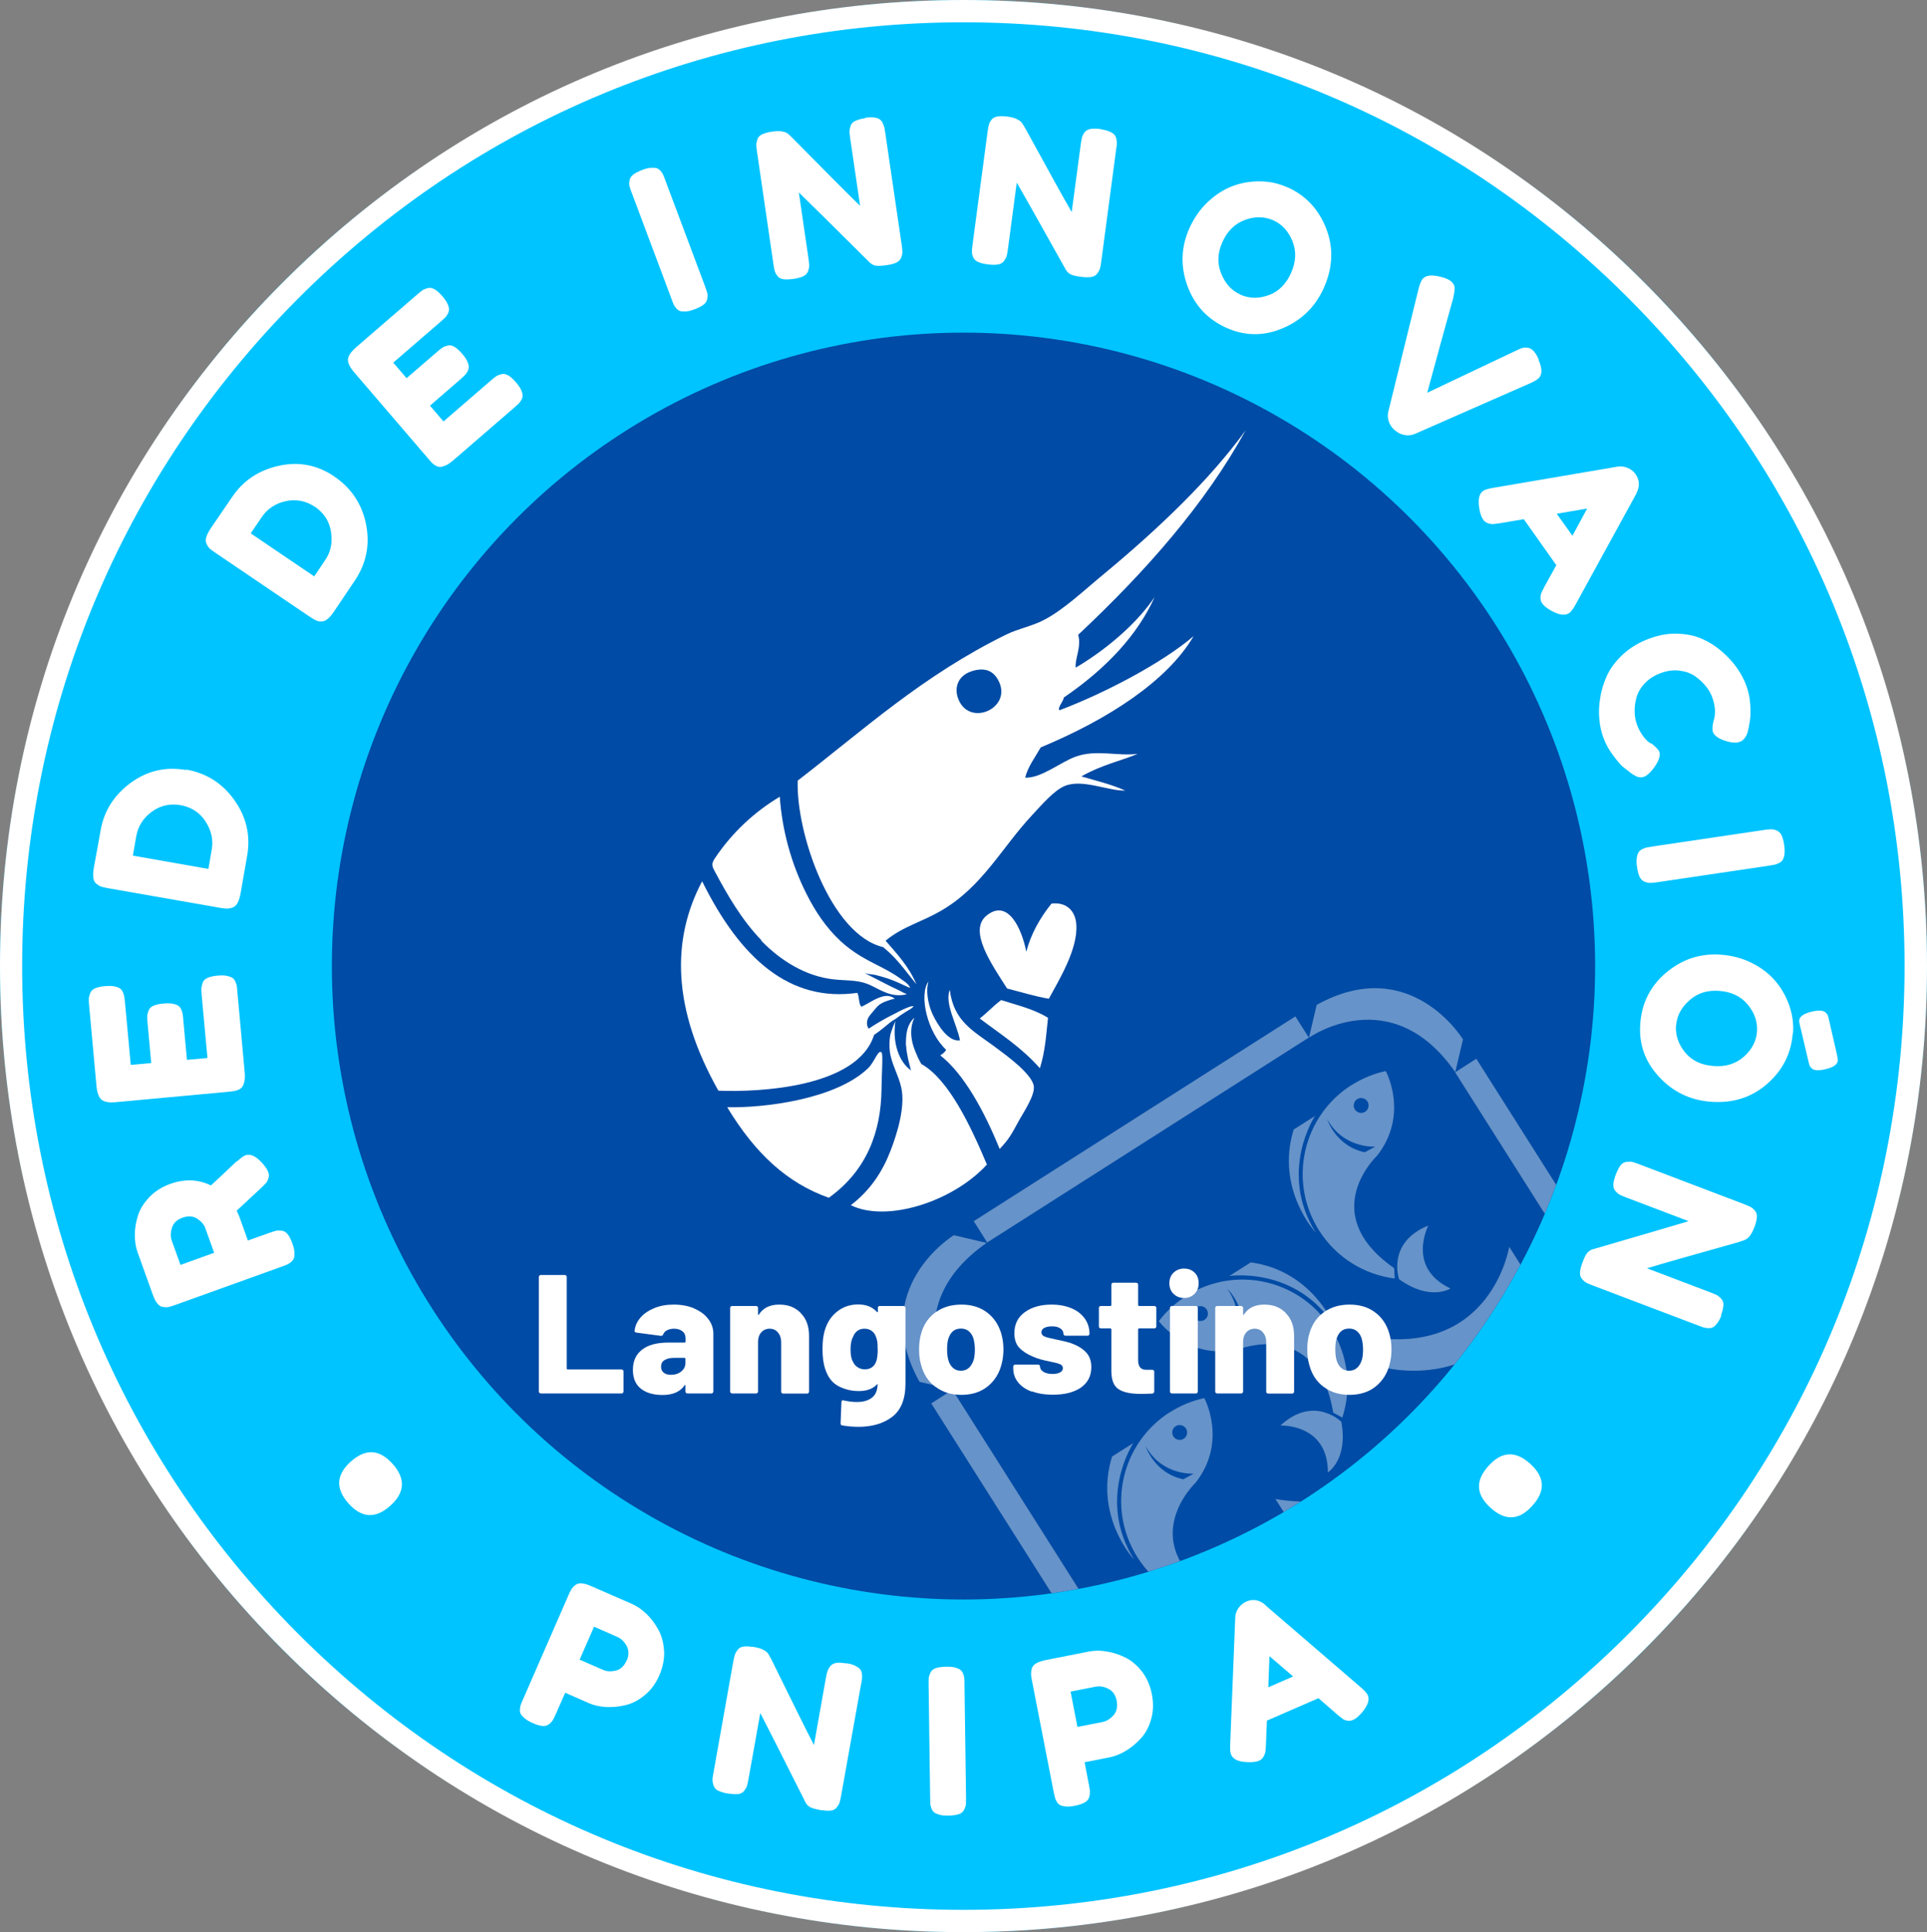 <?xml version="1.0" encoding="UTF-8"?><svg id="Capa_2" xmlns="http://www.w3.org/2000/svg" xmlns:xlink="http://www.w3.org/1999/xlink" viewBox="0 0 137.5 137.84"><rect x="0" y="0" width="137.5" height="137.84" fill="#808080" stroke="none"/><defs><style>.cls-1,.cls-2{fill:#fff;}.cls-2{fill-rule:evenodd;}.cls-3{fill:#00c4ff;}.cls-4{opacity:.4;}.cls-5{clip-path:url(#clippath);}.cls-6{fill:none;}.cls-7{fill:#004ba5;}</style><clipPath id="clippath"><ellipse class="cls-6" cx="68.75" cy="68.92" rx="45.07" ry="45.19"/></clipPath></defs><g id="Capa_1-2"><g><ellipse class="cls-3" cx="68.75" cy="68.92" rx="68.75" ry="68.92"/><g><g><g><path class="cls-1" d="M16.88,82.88c.28-.25,.49-.41,.63-.46,.35-.12,.74,.05,1.18,.53,.23,.25,.38,.47,.45,.67,.06,.15,.06,.3,.01,.45-.05,.15-.1,.26-.18,.34-.07,.08-.19,.2-.35,.35-.38,.36-.96,.9-1.73,1.61l.18,.41,.62,1.72,1.54-.55c.21-.08,.37-.12,.48-.15,.11-.02,.24-.02,.41,0,.16,.02,.3,.11,.42,.27,.12,.15,.23,.38,.33,.67,.09,.24,.13,.44,.14,.61,0,.17,0,.31-.04,.41-.03,.1-.11,.2-.21,.28s-.2,.15-.29,.18c-.08,.04-.21,.08-.39,.15l-7.56,2.72c-.21,.08-.37,.12-.48,.15s-.25,.02-.41,0c-.16-.02-.3-.11-.42-.27-.12-.15-.23-.38-.33-.67l-1.06-2.95c-.14-.38-.2-.8-.2-1.26,0-.46,.08-.92,.23-1.39,.15-.47,.43-.9,.82-1.31,.4-.41,.89-.72,1.48-.93,1.03-.37,1.99-.33,2.9,.11,.41-.37,1.01-.94,1.81-1.7Zm-1.6,6.49l-.63-1.75c-.09-.26-.29-.49-.58-.68-.29-.19-.65-.21-1.05-.07-.39,.14-.64,.38-.75,.72-.11,.34-.11,.65-.01,.93l.62,1.72,2.41-.87Z"/><path class="cls-1" d="M14.8,75.44l-.41-4.45c-.02-.22-.03-.39-.02-.5s.04-.24,.1-.4c.06-.15,.18-.26,.36-.34,.18-.07,.42-.13,.73-.15,.25-.02,.46-.02,.63,.02s.3,.08,.39,.14c.09,.06,.17,.15,.22,.28,.05,.13,.09,.23,.1,.33,.01,.09,.03,.23,.04,.41l.52,5.72c.02,.25,.02,.46-.02,.63-.03,.17-.08,.3-.14,.39-.06,.09-.15,.17-.28,.22-.13,.06-.23,.09-.33,.1-.09,.01-.23,.03-.41,.05l-8.01,.74c-.49,.05-.83-.02-1.03-.18-.19-.17-.32-.5-.36-1.02l-.52-5.69c-.02-.22-.03-.39-.02-.5,0-.11,.04-.24,.1-.4,.06-.15,.18-.26,.36-.34,.18-.07,.42-.13,.73-.15,.25-.02,.46-.02,.63,.02,.17,.03,.3,.08,.39,.14,.09,.06,.17,.15,.22,.28,.06,.13,.09,.23,.1,.33,.01,.09,.03,.23,.05,.41l.41,4.44,1.46-.13-.26-2.86c-.02-.22-.03-.39-.02-.5,0-.11,.04-.24,.1-.4s.18-.26,.36-.34c.18-.07,.42-.13,.73-.15,.25-.02,.46-.02,.63,.02,.17,.03,.3,.08,.39,.14,.09,.06,.17,.15,.22,.29,.06,.13,.09,.24,.1,.33,.01,.09,.03,.23,.04,.41l.26,2.83,1.46-.13Z"/><path class="cls-1" d="M13.28,54.9c1.44,.25,2.6,.98,3.45,2.19,.86,1.21,1.16,2.54,.9,4l-.46,2.62c-.05,.29-.12,.51-.21,.69-.09,.17-.2,.28-.35,.34-.14,.05-.28,.08-.41,.08-.13,0-.31-.02-.53-.06l-7.93-1.39c-.23-.04-.39-.08-.5-.11-.1-.03-.22-.1-.35-.2-.13-.1-.21-.25-.23-.44-.03-.19-.01-.44,.04-.74,.05-.29,.13-.72,.24-1.31,.11-.59,.19-1.03,.24-1.33,.24-1.38,.95-2.51,2.13-3.38,1.18-.87,2.49-1.18,3.95-.93Zm-.39,2.54c-.76-.13-1.45,.02-2.06,.47-.61,.45-.98,1.03-1.11,1.76l-.24,1.37,5.39,.95,.24-1.39c.12-.69-.03-1.35-.44-1.99-.41-.64-1.01-1.03-1.79-1.17Z"/><path class="cls-1" d="M23.86,34c1.21,.82,1.97,1.96,2.26,3.41,.29,1.45,.02,2.79-.81,4.02l-1.48,2.2c-.16,.24-.32,.42-.47,.54-.15,.12-.3,.17-.45,.17s-.29-.04-.4-.1c-.12-.06-.27-.15-.45-.27l-6.67-4.52c-.19-.13-.33-.23-.41-.3-.08-.07-.16-.18-.23-.33-.08-.15-.09-.31-.03-.5,.05-.18,.17-.41,.34-.66,.16-.24,.41-.61,.75-1.1,.34-.49,.59-.87,.76-1.11,.78-1.16,1.89-1.9,3.32-2.22,1.43-.32,2.76-.06,3.98,.77Zm-1.39,2.16c-.64-.43-1.33-.57-2.07-.41-.74,.16-1.32,.54-1.73,1.15l-.78,1.15,4.53,3.07,.79-1.17c.39-.58,.53-1.24,.41-2-.11-.75-.5-1.35-1.15-1.8Z"/><path class="cls-1" d="M31.64,30.07l3.38-2.92c.17-.15,.3-.25,.39-.31,.09-.06,.22-.11,.38-.15,.16-.04,.32,0,.49,.1s.35,.27,.55,.5c.16,.19,.28,.36,.35,.52,.07,.16,.11,.29,.11,.4,0,.11-.03,.22-.1,.34-.07,.12-.14,.21-.21,.27-.07,.06-.17,.16-.31,.28l-4.34,3.75c-.19,.16-.36,.28-.52,.35-.16,.07-.29,.11-.4,.11-.11,0-.22-.03-.34-.1-.12-.07-.21-.14-.27-.21-.06-.07-.15-.17-.27-.31l-5.25-6.12c-.32-.37-.47-.69-.45-.94,.02-.26,.23-.55,.62-.89l4.32-3.73c.17-.15,.3-.25,.39-.31,.09-.06,.22-.11,.38-.15s.32,0,.49,.1,.35,.27,.55,.5c.16,.19,.28,.36,.35,.52,.07,.16,.11,.29,.11,.4,0,.11-.03,.22-.1,.34-.07,.12-.14,.21-.2,.27-.07,.06-.17,.16-.31,.28l-3.37,2.91,.95,1.11,2.17-1.87c.17-.15,.3-.25,.39-.31,.09-.06,.22-.11,.38-.15,.16-.04,.32,0,.49,.1,.16,.1,.35,.27,.55,.5,.16,.19,.28,.36,.35,.52,.07,.16,.11,.29,.11,.4s-.03,.23-.1,.35c-.07,.12-.14,.21-.21,.28-.07,.06-.17,.16-.31,.28l-2.15,1.86,.95,1.11Z"/><path class="cls-1" d="M45.08,13.77c-.08-.21-.13-.37-.16-.48-.03-.11-.03-.25,0-.41,.02-.16,.11-.3,.26-.42,.15-.12,.37-.23,.66-.34,.23-.09,.44-.14,.61-.15,.17-.01,.31,0,.41,.03,.1,.03,.2,.1,.29,.21,.09,.11,.15,.2,.18,.29,.04,.08,.09,.21,.15,.38l2.83,7.55c.08,.22,.13,.38,.16,.48,.02,.1,.02,.24,0,.4-.02,.16-.11,.3-.26,.42-.15,.12-.37,.23-.66,.34-.24,.09-.44,.14-.61,.15-.17,.01-.31,0-.41-.03-.1-.03-.2-.1-.29-.21-.09-.11-.15-.2-.18-.29-.04-.08-.09-.21-.15-.38l-2.83-7.55Z"/><path class="cls-1" d="M61.73,8.4c.24-.03,.44-.04,.62-.02,.17,.02,.31,.06,.4,.12,.09,.06,.17,.14,.23,.27s.1,.23,.12,.32c.02,.09,.04,.23,.07,.41l1.17,7.97c.03,.23,.05,.4,.05,.51,0,.11-.03,.24-.08,.39-.06,.15-.17,.27-.34,.36-.17,.08-.41,.15-.72,.19-.37,.05-.63,.06-.79,.03-.15-.04-.28-.11-.4-.22-2.57-2.56-4.26-4.22-5.06-5l.69,4.72c.03,.23,.05,.4,.05,.51,0,.11-.03,.24-.08,.39-.06,.15-.17,.27-.34,.36-.17,.08-.41,.15-.72,.19-.3,.04-.54,.05-.72,.02-.19-.03-.33-.11-.42-.25-.1-.13-.16-.25-.19-.37s-.06-.28-.09-.5l-1.17-8.01c-.03-.22-.05-.38-.04-.49,0-.11,.03-.23,.08-.38,.05-.14,.16-.26,.34-.34,.17-.08,.41-.15,.72-.19,.27-.04,.49-.04,.66-.02,.17,.03,.3,.07,.38,.12,.08,.05,.18,.14,.3,.26l.08,.08c2.42,2.45,4.03,4.07,4.84,4.85l-.71-4.85c-.03-.22-.05-.38-.04-.49,0-.11,.03-.23,.08-.38,.05-.14,.16-.26,.34-.34,.17-.08,.41-.15,.72-.19Z"/><path class="cls-1" d="M78.56,9.23c.24,.03,.44,.08,.6,.15,.16,.07,.28,.14,.35,.22,.07,.08,.12,.18,.15,.32,.03,.14,.03,.25,.03,.34,0,.09-.02,.23-.05,.41l-1.06,7.98c-.03,.23-.06,.4-.09,.5-.03,.1-.09,.22-.19,.36-.1,.13-.24,.22-.43,.25-.19,.03-.44,.03-.74-.01-.37-.05-.63-.11-.76-.19-.14-.08-.24-.18-.32-.32-1.77-3.16-2.93-5.23-3.5-6.21l-.63,4.73c-.03,.23-.06,.4-.09,.5-.03,.1-.09,.22-.19,.36-.1,.13-.24,.22-.43,.25-.19,.03-.44,.03-.74-.01-.3-.04-.53-.1-.7-.18-.17-.08-.28-.2-.34-.35s-.09-.29-.08-.41c0-.12,.02-.29,.05-.51l1.07-8.03c.03-.22,.06-.38,.09-.49s.09-.22,.18-.34c.09-.12,.23-.2,.42-.24,.19-.03,.44-.03,.74,.01,.27,.04,.48,.09,.64,.17,.16,.08,.27,.15,.33,.22,.06,.07,.13,.18,.22,.33l.06,.1c1.65,3.02,2.76,5.02,3.32,5.99l.65-4.86c.03-.22,.06-.38,.09-.49,.03-.1,.09-.22,.18-.34,.09-.12,.23-.2,.42-.24,.19-.03,.44-.03,.74,.01Z"/><path class="cls-1" d="M91.85,13.35c1.3,.58,2.23,1.56,2.77,2.93,.54,1.37,.49,2.79-.15,4.24-.6,1.35-1.58,2.32-2.93,2.89-1.35,.58-2.69,.57-4-.01-1.37-.61-2.3-1.61-2.81-3-.51-1.39-.46-2.76,.13-4.1,.33-.73,.76-1.36,1.31-1.88,.55-.52,1.14-.9,1.77-1.14,.63-.24,1.29-.35,1.97-.34,.68,0,1.33,.15,1.94,.42Zm-3.35,7.67c.63,.28,1.31,.3,2.02,.04,.71-.25,1.25-.79,1.61-1.6,.35-.8,.38-1.55,.09-2.26-.29-.71-.75-1.21-1.36-1.48-.63-.28-1.31-.29-2.03-.03-.72,.27-1.26,.8-1.61,1.59-.35,.78-.37,1.53-.08,2.24,.29,.72,.74,1.21,1.36,1.49Z"/><path class="cls-1" d="M109.78,25.67c.26,.58,.27,1,.06,1.26-.1,.12-.3,.25-.61,.39l-8.28,3.64c-.22,.09-.45,.12-.7,.08-.25-.04-.46-.14-.64-.28l-.11-.09c-.18-.16-.32-.35-.4-.59-.08-.24-.1-.48-.04-.71l2.17-8.8c.09-.33,.18-.55,.28-.67,.22-.26,.63-.31,1.25-.16,.35,.08,.61,.19,.78,.33,.09,.07,.15,.16,.2,.24,.04,.09,.06,.19,.05,.31,0,.12-.02,.22-.03,.3-.01,.08-.04,.2-.07,.36,0,.02-.11,.38-.3,1.08-.2,.7-.4,1.45-.62,2.24-.22,.79-.42,1.54-.61,2.24-.19,.7-.3,1.1-.32,1.18l6.3-2.99c.18-.09,.32-.15,.44-.19,.11-.04,.24-.05,.38-.04,.14,.01,.27,.07,.39,.17,.17,.14,.32,.38,.46,.71Z"/><path class="cls-1" d="M116.76,35.22l-4.32,7.88c-.17,.32-.33,.53-.46,.63-.28,.2-.7,.16-1.25-.14-.32-.17-.55-.35-.68-.53-.09-.13-.13-.26-.13-.41,0-.15,.03-.27,.07-.37,.05-.1,.12-.24,.22-.44l.84-1.52-2.32-3.28-1.71,.29c-.21,.03-.37,.05-.47,.06-.1,0-.22-.01-.37-.06-.14-.05-.26-.13-.35-.26-.13-.18-.22-.45-.28-.82-.1-.61-.01-1.02,.27-1.22,.13-.1,.38-.17,.74-.23l8.86-1.51c.24-.04,.48-.01,.72,.09,.24,.1,.42,.25,.56,.44,.3,.43,.32,.89,.06,1.38Zm-3.51,1.06l-2.17,.37,1.12,1.57,1.05-1.94Z"/><path class="cls-1" d="M117.81,53.02l.08,.06c.29,.24,.47,.43,.51,.55,.1,.28-.04,.68-.42,1.19-.24,.32-.46,.51-.66,.59-.18,.07-.36,.06-.53-.01-.17-.08-.38-.21-.61-.4-.08-.06-.2-.15-.35-.27-.15-.12-.38-.38-.69-.79-.32-.41-.56-.84-.73-1.31-.15-.4-.25-.84-.29-1.32-.05-.48-.03-1.01,.07-1.57,.09-.57,.27-1.11,.51-1.62,.25-.51,.63-1,1.14-1.47,.51-.46,1.13-.83,1.84-1.09,.7-.26,1.38-.38,2.04-.35,.66,.02,1.25,.15,1.76,.38,.51,.23,.98,.53,1.41,.91,.43,.38,.79,.77,1.07,1.18,.28,.41,.5,.82,.65,1.24,.16,.43,.25,.88,.28,1.37,.03,.49,.02,.87-.03,1.15l-.07,.4c-.04,.2-.08,.36-.11,.47-.04,.11-.1,.23-.19,.35-.09,.12-.2,.21-.34,.26-.23,.08-.51,.08-.84-.01-.62-.17-.98-.4-1.08-.68-.06-.16-.05-.43,.04-.8,.17-.5,.13-1.06-.1-1.7-.1-.28-.26-.55-.48-.81-.21-.26-.47-.49-.77-.7-.3-.2-.67-.33-1.1-.38-.43-.05-.87,.01-1.32,.18-.46,.17-.84,.41-1.14,.73-.3,.32-.49,.65-.59,1.01-.1,.36-.14,.7-.13,1.04,.01,.34,.07,.64,.17,.91,.1,.28,.24,.53,.4,.76,.16,.22,.3,.37,.42,.46l.18,.12Z"/><path class="cls-1" d="M125.86,59.21c.22-.03,.39-.05,.5-.05,.11,0,.25,.02,.4,.08,.15,.06,.27,.17,.36,.34,.08,.17,.15,.41,.19,.72,.04,.25,.04,.46,.02,.63s-.06,.3-.12,.4c-.05,.1-.14,.18-.27,.24-.12,.06-.23,.1-.32,.12-.09,.02-.23,.04-.41,.07l-7.96,1.18c-.23,.03-.4,.05-.5,.05-.11,0-.24-.03-.39-.08-.15-.06-.27-.17-.36-.34-.08-.17-.15-.41-.19-.72-.04-.25-.04-.46-.02-.63,.02-.17,.06-.3,.12-.4,.05-.1,.14-.17,.27-.24,.12-.06,.23-.1,.32-.12,.09-.02,.23-.04,.41-.07l7.96-1.18Z"/><path class="cls-1" d="M127.92,73.72c-.11,1.43-.71,2.63-1.82,3.6-1.11,.97-2.45,1.4-4.03,1.28-1.47-.11-2.71-.71-3.7-1.79-1-1.08-1.44-2.34-1.33-3.78,.11-1.5,.74-2.72,1.87-3.66,1.14-.95,2.43-1.37,3.9-1.26,.8,.06,1.54,.26,2.21,.6,.68,.34,1.23,.77,1.67,1.29,.44,.52,.76,1.1,.99,1.75,.22,.65,.31,1.3,.26,1.97Zm-8.33-.58c-.05,.69,.16,1.34,.64,1.93,.48,.59,1.16,.92,2.05,.98,.87,.07,1.58-.16,2.16-.67,.57-.51,.88-1.11,.93-1.78,.05-.69-.17-1.34-.66-1.93-.49-.59-1.17-.92-2.04-.98-.85-.06-1.56,.16-2.13,.68-.58,.51-.89,1.11-.94,1.78Zm8.86,.11h0v-.04c-.06-.2-.07-.33-.07-.4,.02-.29,.32-.5,.9-.64,.24-.06,.45-.08,.63-.07,.14,.01,.26,.05,.34,.12s.14,.14,.17,.22c.03,.08,.06,.19,.09,.33l.56,2.44c.05,.26,.07,.4,.07,.44-.02,.29-.32,.5-.9,.63-.24,.06-.44,.08-.61,.07-.14-.01-.26-.05-.34-.12-.08-.07-.14-.14-.17-.22s-.06-.19-.09-.33l-.57-2.43Z"/><path class="cls-1" d="M122.83,93.84c-.09,.23-.18,.41-.29,.55-.11,.14-.2,.24-.3,.29-.09,.05-.21,.08-.34,.07s-.25-.02-.34-.05c-.09-.03-.22-.07-.39-.14l-7.51-2.85c-.22-.08-.37-.15-.47-.2-.09-.05-.2-.14-.3-.26-.11-.12-.16-.28-.15-.47,.01-.19,.07-.43,.18-.72,.13-.35,.25-.59,.36-.7,.11-.12,.23-.2,.39-.24,3.48-1.01,5.75-1.68,6.82-2l-4.45-1.69c-.22-.08-.37-.15-.47-.2-.09-.05-.2-.14-.3-.26-.11-.12-.16-.28-.15-.47,.01-.19,.07-.43,.18-.72,.11-.28,.22-.49,.33-.64,.12-.15,.26-.23,.42-.25,.16-.02,.3-.02,.41,0,.11,.03,.27,.08,.48,.16l7.55,2.87c.21,.08,.36,.15,.45,.2s.19,.14,.29,.26c.1,.12,.15,.27,.13,.46-.01,.19-.07,.43-.18,.72-.1,.25-.2,.45-.31,.59-.11,.14-.21,.23-.29,.27-.08,.04-.21,.09-.37,.14l-.11,.04c-3.31,.93-5.5,1.55-6.58,1.88l4.58,1.74c.21,.08,.36,.15,.45,.2,.09,.06,.19,.14,.29,.26,.1,.12,.15,.27,.13,.46-.01,.19-.07,.43-.18,.72Z"/><path class="cls-1" d="M109.34,107.42c-.94,1.05-1.94,1.1-2.98,.15-1.05-.95-1.1-1.94-.15-2.99,.94-1.05,1.94-1.1,2.98-.15,1.05,.95,1.1,1.94,.15,2.99Z"/><path class="cls-1" d="M24.87,107.26c-.94-1.05-.89-2.05,.16-2.99,1.05-.94,2.04-.89,2.98,.16,.94,1.05,.89,2.05-.16,2.99-1.05,.94-2.04,.89-2.98-.16Z"/></g><g><path class="cls-1" d="M47.39,117.79c.02,.57-.09,1.14-.34,1.72-.25,.58-.59,1.05-1.03,1.41-.43,.36-.89,.61-1.37,.72-.48,.12-.95,.16-1.41,.14-.46-.03-.88-.12-1.25-.29l-1.66-.73-.66,1.5c-.09,.2-.16,.35-.22,.45-.06,.1-.15,.2-.28,.3-.13,.1-.29,.14-.48,.12s-.43-.09-.71-.22c-.23-.1-.41-.21-.54-.32-.13-.11-.22-.21-.28-.31s-.07-.21-.06-.35,.03-.25,.07-.34c.03-.09,.09-.21,.16-.38l3.22-7.38c.09-.2,.16-.35,.22-.45,.06-.1,.15-.2,.28-.3,.13-.1,.29-.14,.48-.12,.19,.02,.43,.09,.71,.22l2.84,1.24c.37,.16,.72,.4,1.05,.72,.33,.32,.61,.69,.85,1.13,.24,.43,.37,.93,.4,1.5Zm-2.67,.68c.17-.38,.16-.73,0-1.04-.17-.31-.39-.53-.67-.65l-1.66-.73-1.03,2.35,1.67,.73c.27,.12,.57,.13,.91,.05,.34-.08,.6-.32,.77-.72Z"/><path class="cls-1" d="M60.44,118.66c.24,.04,.44,.1,.59,.18,.16,.08,.27,.16,.34,.24,.07,.08,.11,.19,.13,.33,.02,.14,.02,.25,.01,.34-.01,.09-.03,.23-.07,.41l-1.42,7.93c-.04,.23-.08,.39-.11,.5-.03,.1-.1,.22-.2,.35-.1,.13-.25,.21-.44,.23-.19,.02-.44,0-.74-.04-.37-.07-.62-.14-.75-.22-.13-.08-.24-.19-.31-.34-1.63-3.24-2.7-5.36-3.22-6.36l-.84,4.7c-.04,.23-.08,.39-.11,.5-.03,.1-.1,.22-.2,.35s-.25,.21-.44,.23c-.19,.02-.44,0-.74-.04-.29-.05-.52-.12-.69-.21-.17-.09-.27-.21-.32-.37-.05-.16-.07-.29-.07-.41,0-.12,.03-.28,.07-.5l1.42-7.97c.04-.22,.08-.38,.12-.48,.04-.1,.1-.21,.2-.33,.09-.12,.24-.19,.43-.22,.19-.02,.44,0,.74,.04,.27,.05,.48,.11,.63,.19,.16,.08,.26,.16,.32,.23,.06,.07,.12,.19,.2,.34l.06,.1c1.52,3.09,2.53,5.14,3.05,6.13l.86-4.83c.04-.22,.08-.38,.12-.48,.04-.1,.1-.21,.2-.33s.24-.19,.43-.22c.19-.03,.44,0,.74,.04Z"/><path class="cls-1" d="M66.26,120.2c0-.22,0-.39,.01-.5,.01-.11,.06-.24,.13-.39,.08-.15,.2-.25,.39-.31,.18-.06,.43-.09,.74-.1,.25,0,.46,.02,.62,.06,.16,.05,.29,.1,.38,.17s.15,.16,.2,.29c.05,.13,.07,.24,.08,.33s.01,.23,.01,.41l.11,8.07c0,.23,0,.4-.01,.51s-.06,.23-.13,.38c-.08,.15-.2,.25-.39,.31-.18,.06-.43,.09-.74,.1-.25,0-.46-.02-.62-.06-.16-.05-.29-.1-.38-.17-.09-.07-.15-.16-.2-.29-.05-.13-.07-.24-.08-.33,0-.09-.01-.23-.01-.41l-.11-8.07Z"/><path class="cls-1" d="M81.49,119.25c.34,.46,.58,.99,.7,1.61,.12,.62,.11,1.2-.04,1.75-.15,.55-.39,1.01-.71,1.37-.33,.37-.69,.67-1.08,.91-.4,.24-.79,.4-1.19,.48l-1.78,.35,.31,1.61c.04,.22,.07,.38,.07,.5,0,.11-.01,.25-.06,.4-.05,.16-.16,.28-.33,.37-.17,.09-.4,.17-.71,.23-.25,.05-.45,.06-.62,.05-.17-.02-.3-.05-.4-.1-.1-.05-.18-.13-.25-.25-.07-.12-.11-.22-.13-.31-.02-.09-.05-.22-.09-.4l-1.54-7.9c-.04-.22-.07-.38-.07-.5,0-.11,.01-.25,.06-.4,.05-.16,.16-.28,.33-.37,.17-.09,.4-.17,.71-.23l3.04-.6c.4-.08,.82-.08,1.27,0,.45,.07,.9,.22,1.34,.44s.83,.56,1.18,1.01Zm-1.81,2.08c-.08-.41-.28-.69-.59-.85-.32-.16-.62-.21-.92-.15l-1.78,.35,.49,2.52,1.79-.35c.28-.06,.54-.21,.78-.48,.23-.26,.31-.61,.23-1.03Z"/><path class="cls-1" d="M90.27,114.5l6.81,5.86c.28,.24,.45,.43,.52,.58,.14,.32,0,.72-.39,1.2-.24,.28-.45,.47-.66,.56-.14,.06-.28,.08-.43,.05s-.26-.08-.35-.15c-.09-.07-.21-.17-.38-.31l-1.31-1.14-3.68,1.6-.07,1.74c-.01,.22-.02,.37-.04,.48-.01,.1-.06,.22-.13,.35-.07,.13-.18,.23-.32,.29-.2,.09-.49,.12-.85,.1-.62-.02-1-.2-1.14-.52-.07-.15-.09-.41-.07-.78l.36-9c0-.25,.09-.48,.23-.69,.15-.21,.33-.36,.55-.46,.48-.21,.93-.13,1.36,.23Zm.31,3.66l-.08,2.21,1.77-.77-1.68-1.44Z"/></g></g><ellipse class="cls-7" cx="68.75" cy="68.92" rx="45.07" ry="45.19"/><g class="cls-5"><g class="cls-4"><path class="cls-1" d="M99.83,91.26s-.92-2.61,2.09-3.83c0,0-1.58,3.01,1.58,4.49,0,0-1.44,.94-3.67-.66Z"/><path class="cls-1" d="M93.84,79.6s-2.66,3.98,.04,8.33c0,0-2.89-3.09-1.57-7.35l1.53-.97Z"/><path class="cls-1" d="M96.43,77.41c-3.49,2.22-4.53,6.87-2.31,10.37,1.25,1.97,3.26,3.16,5.4,3.43l-.04-.74s-.07-.05-.1-.07c-5.45-3.89-1.12-7.95-1.12-7.95,2.31-2.95,.62-6.04,.62-6.04-.85,.18-1.68,.52-2.45,1.01Zm.94,4.79c-2.07-.44-2.67-2.36-2.67-2.36,1.17,2.13,3.43,1.96,3.43,1.96l-.76,.41Zm.22-3.08c-.14,.26-.46,.35-.72,.21-.26-.14-.35-.46-.21-.72,.14-.26,.46-.35,.72-.21,.26,.14,.35,.46,.21,.72Z"/><path class="cls-1" d="M107.69,88.95s-1.27,7.89-10.06,6.41l1.43,2.26s7.82,1.81,10.06-6.41l-1.43-2.26Z"/><path class="cls-1" d="M95.71,101.43s-1.96-1.94-4.35,.27c0,0,3.39-.16,3.39,3.34,0,0,1.46-.91,.96-3.61Z"/><path class="cls-1" d="M87.72,91.03s4.73-.72,7.5,3.57c0,0-1.56-3.94-5.97-4.54l-1.53,.97Z"/><path class="cls-1" d="M84.64,92.46c-.77,.49-1.43,1.1-1.95,1.79,0,0,2.07,2.85,5.72,2,0,0,5.5-2.2,6.7,4.4,0,.04,.02,.08,.02,.13l.65,.35c.67-2.06,.45-4.39-.8-6.36-2.22-3.5-6.85-4.54-10.35-2.31Zm1.55,1.22c.02,.29-.21,.55-.5,.56-.29,.02-.54-.21-.56-.5-.02-.29,.2-.55,.5-.56,.29-.02,.54,.21,.56,.5Zm2.37,1.67l-.69,.52s1.12-1.98-.31-3.94c0,0,1.48,1.36,1,3.43Z"/><path class="cls-1" d="M86.88,114.6s-.92-2.61,2.09-3.83c0,0-1.58,3.01,1.58,4.49,0,0-1.44,.94-3.67-.66Z"/><path class="cls-1" d="M80.88,102.93s-2.66,3.98,.04,8.33c0,0-2.89-3.09-1.57-7.35l1.53-.97Z"/><path class="cls-1" d="M83.48,100.74c-3.5,2.23-4.53,6.87-2.31,10.37,1.25,1.97,3.26,3.16,5.4,3.43l-.04-.74s-.07-.05-.1-.07c-5.45-3.89-1.12-7.95-1.12-7.95,2.31-2.95,.62-6.04,.62-6.04-.85,.18-1.68,.52-2.45,1.01Zm.94,4.79c-2.07-.44-2.67-2.36-2.67-2.36,1.17,2.13,3.43,1.96,3.43,1.96l-.76,.41Zm.22-3.08c-.14,.26-.46,.35-.72,.21-.26-.14-.35-.47-.21-.72,.14-.26,.46-.35,.72-.21,.26,.14,.35,.47,.21,.72Z"/><path class="cls-1" d="M101.07,100.53s-1.27,7.89-10.06,6.41l1.43,2.26s7.82,1.81,10.06-6.41"/><path class="cls-1" d="M111.14,94.12s-1.27,7.89-10.06,6.41l1.43,2.26s7.82,1.81,10.06-6.41l-1.43-2.26Z"/><path class="cls-1" d="M104.25,105.85s-1.27,7.89-10.06,6.41l1.43,2.26s7.82,1.81,10.06-6.41"/><path class="cls-1" d="M114.32,99.44s-1.27,7.89-10.06,6.41l1.43,2.26s7.82,1.81,10.06-6.41l-1.43-2.26Z"/><path class="cls-1" d="M94.19,112.26s-1.28,7.89-10.07,6.41l1.43,2.26s7.82,1.81,10.07-6.41"/><path class="cls-1" d="M118.4,99.51s4.13,5.87-2.45,10.46l2.34,.55s6.17-3.76,2.45-10.46l-2.34-.55Z"/><polygon class="cls-1" points="105.34 75.53 103.83 76.5 118.41 99.5 119.92 98.54 105.34 75.53"/><path class="cls-1" d="M93.4,74.03s5.86-4.14,10.44,2.46l.55-2.34s-3.75-6.18-10.44-2.46l-.55,2.34Z"/><polygon class="cls-1" points="69.48 87.12 70.44 88.64 93.39 74.02 92.43 72.51 69.48 87.12"/><path class="cls-1" d="M67.95,99.13s-4.13-5.87,2.45-10.46l-2.34-.55s-6.17,3.76-2.45,10.46l2.34,.55Z"/><polygon class="cls-1" points="81.03 123.12 82.54 122.16 67.96 99.15 66.45 100.12 81.03 123.12"/><g><path class="cls-1" d="M92.99,124.61s-5.86,4.14-10.44-2.46l-.55,2.34s3.75,6.18,10.44,2.46l.55-2.34Z"/><polygon class="cls-1" points="116.9 111.5 115.94 109.99 92.99 124.6 93.95 126.12 116.9 111.5"/></g></g></g><path class="cls-1" d="M68.75,137.84c-18.36,0-35.63-7.17-48.61-20.19C7.15,104.64,0,87.33,0,68.92S7.15,33.2,20.14,20.19C33.12,7.17,50.38,0,68.75,0s35.63,7.17,48.61,20.19c12.98,13.02,20.14,30.33,20.14,48.73s-7.15,35.72-20.14,48.73c-12.98,13.02-30.25,20.19-48.61,20.19ZM68.75,1.59c-17.94,0-34.81,7-47.49,19.72C8.57,34.03,1.58,50.94,1.58,68.92s6.99,34.89,19.67,47.61c12.69,12.72,29.55,19.72,47.49,19.72s34.81-7,47.49-19.72c12.69-12.72,19.67-29.63,19.67-47.61s-6.99-34.89-19.67-47.61C103.55,8.59,86.69,1.59,68.75,1.59Z"/><g><path class="cls-2" d="M75.03,64.46c-.85,1.06-1.48,2.2-1.8,3.44-.31-1.62-1.31-3.86-2.86-2.56-1.29,1.09,.43,3.51,1.49,5.18,.99,.25,1.96,.56,2.98,.73,.7-1.3,2.09-3.54,1.96-5.3-.08-1.07-.79-1.6-1.77-1.49Z"/><path class="cls-2" d="M62.89,75.08c-.23-.23-.49,.69-.95,1.13-2.33,2.23-7.44,2.84-10.05,2.78,2,3.31,4.28,5.41,7.25,6.46,2.72-1.95,3.72-4.72,3.76-7.72,0-.93,.13-2.54,0-2.67Z"/><path class="cls-2" d="M71.43,71.35c-.63,.48-.9,.82-1.52,1.31,1.46,1.11,2.97,2.05,4.29,3.55,.38-1.22,.44-2.29,.58-3.6-1.04-.64-2.22-.9-3.36-1.27Z"/><path class="cls-2" d="M76.93,45.28c.26,.85-.26,1.77-.17,2.35,2.45-1.45,4.51-3.36,5.63-5.04-1.22,2.7-3.42,5.08-6.48,7.17-.04,.29-.49,.76-.31,.91,3.38-1.28,7.4-3.43,9.57-5.29-1.88,3.21-6.1,5.94-10.91,7.94-.4,.71-.92,1.38-1.11,2.16,1.16,.04,2.48-1.09,3.6-1.5,1.48-.53,2.96-.02,4.43-.2-1.16,.49-2.57,.78-4.02,1.61,1.05,.31,2.13,.56,3.13,1.01-1.24,.03-3.05-.85-4.31-.33-.76,.31-1.62,1.31-2.36,2.11-2.12,2.27-3.52,5.06-6.4,6.75-1.51,.89-2.75,1.13-4.03,2.18,.85,.98,1.66,1.84,2.2,3.11-.92-1.13-1.35-1.8-2.37-2.65-3.76-.89-6.23-8.16-6.1-11.88,4.71-3.63,8.92-7.5,14.88-10.42,.85-.42,1.85-.6,2.69-1.04,1.42-.74,2.87-2.12,4.18-3.2,4.04-3.34,7.71-6.87,10.21-10.33-2.88,5.25-7.1,10.04-11.97,14.61m-7.43,2.53c-1.13,.3-1.37,1.17-1.15,1.89,.7,2.21,3.86,.86,2.96-1.08-.39-.84-1.02-1.01-1.81-.81"/><path class="cls-2" d="M54.31,67.1c1.39,1.44,3.2,2.56,5.19,2.77,.78,.09,1.59,.03,2.33,.3,.34,.12,.65,.31,.97,.46,.58,.28,1.07,.44,1.71,.34,.05,0,.19-.05,.19-.05-.09-.04-.18-.07-.27-.12-.12-.07-.25-.13-.37-.19-.25-.12-.51-.24-.76-.37l-1.66-.85c.21,.11,.57,.11,.81,.16,.3,.07,.59,.16,.88,.25,.27,.09,.54,.2,.81,.32,.14,.06,.27,.12,.41,.19,.12,.06,.39,.17,.39,.17-.08-.3-.51-.52-.74-.7-.29-.21-.59-.39-.9-.56-.63-.34-1.28-.64-1.89-1.01-.51-.31-.99-.66-1.42-1.06-1.03-.95-1.82-2.13-2.45-3.39-1.08-2.15-1.73-4.52-1.9-6.92-1.83,1.09-3.42,2.59-4.61,4.36-.09,.14-.19,.29-.2,.46,0,.16,.07,.32,.15,.46,.94,1.77,1.96,3.52,3.35,4.96Z"/><path class="cls-2" d="M62.37,73.83s.14-.09,.17-.12c.06-.04,.12-.09,.18-.13,.12-.09,.24-.18,.36-.28,.14-.11,.27-.22,.4-.33s.28-.19,.42-.28c.22-.17,.45-.33,.69-.48,.2-.13,.46-.23,.6-.43-.19-.02-.43,.1-.6,.17-.23,.09-.44,.21-.66,.32s-.43,.22-.64,.33c-.44,.24-.86,.49-1.28,.77l-.02,.02c-.15-.19-.16-.47-.07-.7,.09-.23,.28-.4,.43-.59,.25-.3,.31-.38,.55-.52,.32-.19,.95-.34,.95-.34-.29-.2-.55-.23-.87-.15-.54,.14-1,.49-1.5,.73-.21-.12-.15-.68-.3-.99-4.83,.69-8.35-2.44-11.08-7.96-2.21,4.17-2.13,9.11,1.16,14.94,2.92,.12,9.93-.23,11.11-3.98Z"/><path class="cls-2" d="M65.76,75.94s-.06-.11-.08-.14c-.03-.06-.06-.11-.09-.17-.06-.11-.11-.22-.16-.34-.1-.23-.2-.47-.27-.71-.14-.47-.19-.97-.09-1.46,.04-.18,.1-.35,.18-.52-.28,.25-.45,.59-.53,.95-.04,.18-.06,.37-.07,.56,0,.17-.03,.38,.01,.55,.02,.29,.07,.58,.13,.86,.03,.15,.07,.29,.11,.44,.01,.05,.09,.41,.13,.42-.95-.66-1.27-2.01-1.18-3.12,0-.11,.02-.3,.04-.42,0,0-.34,.77-.38,1.1-.05,.34-.06,.69-.02,1.03,.1,.91,.61,1.68,.82,2.62,.3,1.37-.29,3.28-.78,4.54-.59,1.51-1.45,2.8-2.82,3.85,2.56,1.26,7.29-.25,9.71-2.9-1.17-2.78-2.71-6.04-4.65-7.16Z"/><path class="cls-2" d="M66.25,70.02c-.69,.94-.1,3.61,1.26,4.87,0,0-.08,.2-.42,.4,1.72,1.34,3.17,4.05,4.24,6.68,.68-.73,.81-.99,1.34-1.96,.34-.63,1.26-1.95,1.08-2.61-.24-.86-1.83-2.03-2.75-2.71-1.52-1.13-2.95-1.8-3.23-4.08-.38,.99,.49,2.4,.73,3.61-.78,.13-1.55-.99-1.96-1.87-.37-.81-.47-1.76-.29-2.32"/></g><g><path class="cls-1" d="M38.49,99.37s-.04-.06-.04-.1v-8.17s.01-.07,.04-.1c.03-.03,.06-.04,.1-.04h1.71s.07,.01,.1,.04c.03,.03,.04,.06,.04,.1v6.54s.02,.06,.06,.06h3.85s.07,.01,.1,.04c.03,.03,.04,.06,.04,.1v1.43s-.01,.07-.04,.1c-.03,.03-.06,.04-.1,.04h-5.76s-.08-.01-.1-.04Z"/><path class="cls-1" d="M49.51,93.34c.43,.18,.78,.43,1.02,.75,.25,.32,.37,.67,.37,1.06v4.12s-.01,.07-.04,.1c-.03,.03-.06,.04-.1,.04h-1.71s-.07-.01-.1-.04c-.03-.03-.04-.06-.04-.1v-.42s0-.05-.02-.05c-.02,0-.03,.01-.05,.04-.31,.45-.83,.68-1.57,.68-.64,0-1.16-.15-1.54-.45-.38-.3-.57-.75-.57-1.34,0-.62,.21-1.1,.65-1.44,.43-.34,1.05-.51,1.88-.51h1.17s.06-.02,.06-.06v-.23c0-.22-.07-.39-.22-.51s-.35-.19-.6-.19c-.19,0-.36,.04-.5,.11-.14,.07-.23,.17-.27,.28-.04,.09-.1,.13-.17,.12l-1.74-.23c-.1-.02-.14-.05-.14-.11,.03-.35,.17-.67,.42-.96s.58-.51,.99-.68c.41-.17,.87-.25,1.38-.25,.54,0,1.03,.09,1.46,.27Zm-.9,4.5c.2-.16,.3-.36,.3-.62v-.29s-.02-.06-.06-.06h-.72c-.31,0-.54,.05-.71,.16-.17,.1-.25,.26-.25,.47,0,.18,.06,.32,.18,.42,.12,.1,.29,.16,.51,.16,.3,0,.56-.08,.75-.24Z"/><path class="cls-1" d="M57.13,93.67c.4,.4,.6,.94,.6,1.63v3.98s-.01,.07-.04,.1c-.03,.03-.06,.04-.1,.04h-1.71s-.07-.01-.1-.04c-.03-.03-.04-.06-.04-.1v-3.54c0-.27-.08-.5-.23-.68-.15-.18-.35-.27-.59-.27s-.45,.09-.6,.26c-.15,.17-.23,.4-.23,.68v3.54s-.01,.07-.04,.1c-.03,.03-.06,.04-.1,.04h-1.71s-.07-.01-.1-.04c-.03-.03-.04-.06-.04-.1v-5.96s.01-.07,.04-.1,.06-.04,.1-.04h1.71s.07,.01,.1,.04,.04,.06,.04,.1v.45s0,.05,.02,.05c.01,0,.03,0,.04-.03,.31-.48,.79-.71,1.45-.71s1.14,.2,1.54,.6Z"/><path class="cls-1" d="M62.66,93.21s.06-.04,.1-.04h1.71s.07,.01,.1,.04c.03,.03,.04,.06,.04,.1v5.4c0,1.1-.32,1.89-.95,2.37s-1.44,.71-2.41,.71c-.36,0-.74-.03-1.15-.1-.08,0-.12-.06-.12-.16l.06-1.5c0-.06,.02-.1,.05-.12s.07-.02,.12,0c.33,.07,.63,.11,.92,.11,.46,0,.82-.1,1.09-.31s.4-.54,.4-.99l-.08,.08c-.29,.29-.71,.44-1.25,.44s-1.02-.12-1.46-.35c-.44-.23-.76-.64-.95-1.23-.13-.39-.19-.86-.19-1.43,0-.62,.08-1.13,.23-1.52,.18-.5,.48-.9,.89-1.2s.88-.45,1.42-.45c.58,0,1.02,.18,1.34,.53,.02,.02,.03,.02,.05,.02,.02,0,.02-.02,.02-.04v-.27s.01-.07,.04-.1Zm-.04,3.02c0-.22,0-.39-.02-.51-.02-.12-.05-.24-.1-.36-.06-.18-.17-.32-.31-.42-.14-.1-.31-.15-.51-.15-.38,0-.65,.19-.81,.57-.12,.23-.18,.52-.18,.89,0,.4,.05,.69,.16,.87,.07,.17,.18,.31,.33,.41,.15,.1,.32,.16,.52,.16,.41,0,.68-.19,.82-.56,.07-.19,.11-.49,.11-.91Z"/><path class="cls-1" d="M66.73,98.93c-.51-.39-.84-.91-1.01-1.57-.1-.33-.14-.69-.14-1.09,0-.44,.05-.83,.16-1.17,.18-.64,.53-1.13,1.03-1.49,.5-.36,1.11-.54,1.83-.54s1.31,.18,1.8,.54c.49,.36,.83,.85,1.03,1.48,.11,.36,.17,.75,.17,1.16,0,.37-.04,.73-.13,1.06-.17,.68-.51,1.21-1.01,1.61-.51,.4-1.13,.59-1.86,.59s-1.34-.19-1.85-.58Zm2.42-1.36c.15-.15,.27-.35,.34-.61,.05-.21,.07-.44,.07-.69s-.03-.48-.08-.7c-.06-.25-.17-.44-.33-.58-.15-.14-.35-.21-.58-.21-.47,0-.77,.26-.92,.79-.05,.19-.07,.43-.07,.7,0,.25,.02,.48,.07,.69,.06,.26,.17,.46,.33,.61,.16,.15,.35,.22,.58,.22s.43-.07,.58-.22Z"/><path class="cls-1" d="M73.62,99.28c-.43-.16-.75-.38-.98-.67-.23-.29-.34-.61-.34-.99v-.13s.01-.07,.04-.1c.03-.03,.06-.04,.1-.04h1.63s.07,.01,.1,.04c.03,.03,.04,.06,.04,.1,0,.15,.08,.28,.25,.38,.17,.1,.38,.15,.64,.15,.23,0,.4-.04,.54-.11s.2-.18,.2-.31-.07-.22-.21-.28c-.14-.06-.37-.12-.68-.18-.51-.1-.92-.21-1.23-.35-.41-.17-.74-.38-.98-.63s-.36-.6-.36-1.05c0-.63,.24-1.13,.73-1.49s1.13-.55,1.92-.55c.54,0,1.01,.09,1.42,.26s.72,.42,.95,.73c.22,.31,.34,.68,.34,1.09,0,.04-.01,.07-.04,.1s-.06,.04-.1,.04h-1.58s-.08-.01-.1-.04c-.03-.03-.04-.06-.04-.1,0-.15-.07-.28-.22-.38s-.34-.15-.59-.15c-.23,0-.41,.04-.55,.11s-.21,.18-.21,.32,.08,.24,.23,.3c.15,.06,.41,.13,.77,.2,.47,.1,.79,.17,.98,.23,.5,.16,.89,.38,1.16,.65,.28,.27,.42,.64,.42,1.1,0,.63-.25,1.11-.74,1.46-.5,.34-1.16,.51-2,.51-.57,0-1.07-.08-1.5-.24Z"/><path class="cls-1" d="M82.47,94.73s-.06,.04-.1,.04h-1.1s-.06,.02-.06,.06v2.2c0,.46,.19,.69,.56,.69h.45s.07,.01,.1,.04c.03,.03,.04,.06,.04,.1v1.4c0,.09-.05,.14-.14,.16-.39,.02-.67,.02-.84,.02-.7,0-1.22-.11-1.56-.33-.34-.22-.51-.64-.52-1.26v-3.02s-.02-.06-.06-.06h-.69s-.07-.01-.1-.04c-.03-.03-.04-.06-.04-.1v-1.32s.01-.07,.04-.1,.06-.04,.1-.04h.69s.06-.02,.06-.06v-1.46s.01-.07,.04-.1,.06-.04,.1-.04h1.63s.07,.01,.1,.04,.04,.06,.04,.1v1.46s.02,.06,.06,.06h1.1s.07,.01,.1,.04,.04,.06,.04,.1v1.32s-.01,.07-.04,.1Z"/><path class="cls-1" d="M83.74,92.31c-.2-.2-.3-.45-.3-.76s.1-.57,.3-.76c.2-.19,.45-.29,.75-.29s.56,.1,.75,.29c.2,.19,.29,.45,.29,.76s-.1,.55-.29,.75c-.2,.2-.45,.3-.75,.3s-.56-.1-.75-.3Zm-.22,7.06s-.04-.06-.04-.1v-5.96s.01-.07,.04-.1,.06-.04,.1-.04h1.71s.07,.01,.1,.04,.04,.06,.04,.1v5.96s-.01,.07-.04,.1c-.03,.03-.06,.04-.1,.04h-1.71s-.07-.01-.1-.04Z"/><path class="cls-1" d="M91.74,93.67c.4,.4,.6,.94,.6,1.63v3.98s-.01,.07-.04,.1c-.03,.03-.06,.04-.1,.04h-1.71s-.07-.01-.1-.04c-.03-.03-.04-.06-.04-.1v-3.54c0-.27-.08-.5-.23-.68-.15-.18-.35-.27-.59-.27s-.45,.09-.6,.26c-.15,.17-.23,.4-.23,.68v3.54s-.01,.07-.04,.1c-.03,.03-.06,.04-.1,.04h-1.71s-.08-.01-.1-.04c-.03-.03-.04-.06-.04-.1v-5.96s.01-.07,.04-.1c.03-.03,.06-.04,.1-.04h1.71s.07,.01,.1,.04,.04,.06,.04,.1v.45s0,.05,.02,.05c.01,0,.03,0,.04-.03,.31-.48,.79-.71,1.45-.71s1.14,.2,1.54,.6Z"/><path class="cls-1" d="M94.43,98.93c-.51-.39-.84-.91-1.01-1.57-.1-.33-.14-.69-.14-1.09,0-.44,.05-.83,.16-1.17,.19-.64,.53-1.13,1.03-1.49,.5-.36,1.11-.54,1.83-.54s1.31,.18,1.8,.54c.49,.36,.83,.85,1.02,1.48,.11,.36,.17,.75,.17,1.16,0,.37-.04,.73-.13,1.06-.17,.68-.51,1.21-1.01,1.61s-1.13,.59-1.86,.59-1.34-.19-1.85-.58Zm2.42-1.36c.15-.15,.27-.35,.34-.61,.05-.21,.07-.44,.07-.69s-.03-.48-.08-.7c-.06-.25-.17-.44-.33-.58-.15-.14-.35-.21-.58-.21-.47,0-.77,.26-.92,.79-.05,.19-.07,.43-.07,.7,0,.25,.02,.48,.07,.69,.06,.26,.17,.46,.33,.61,.16,.15,.35,.22,.58,.22s.43-.07,.58-.22Z"/></g></g></g></g></svg>